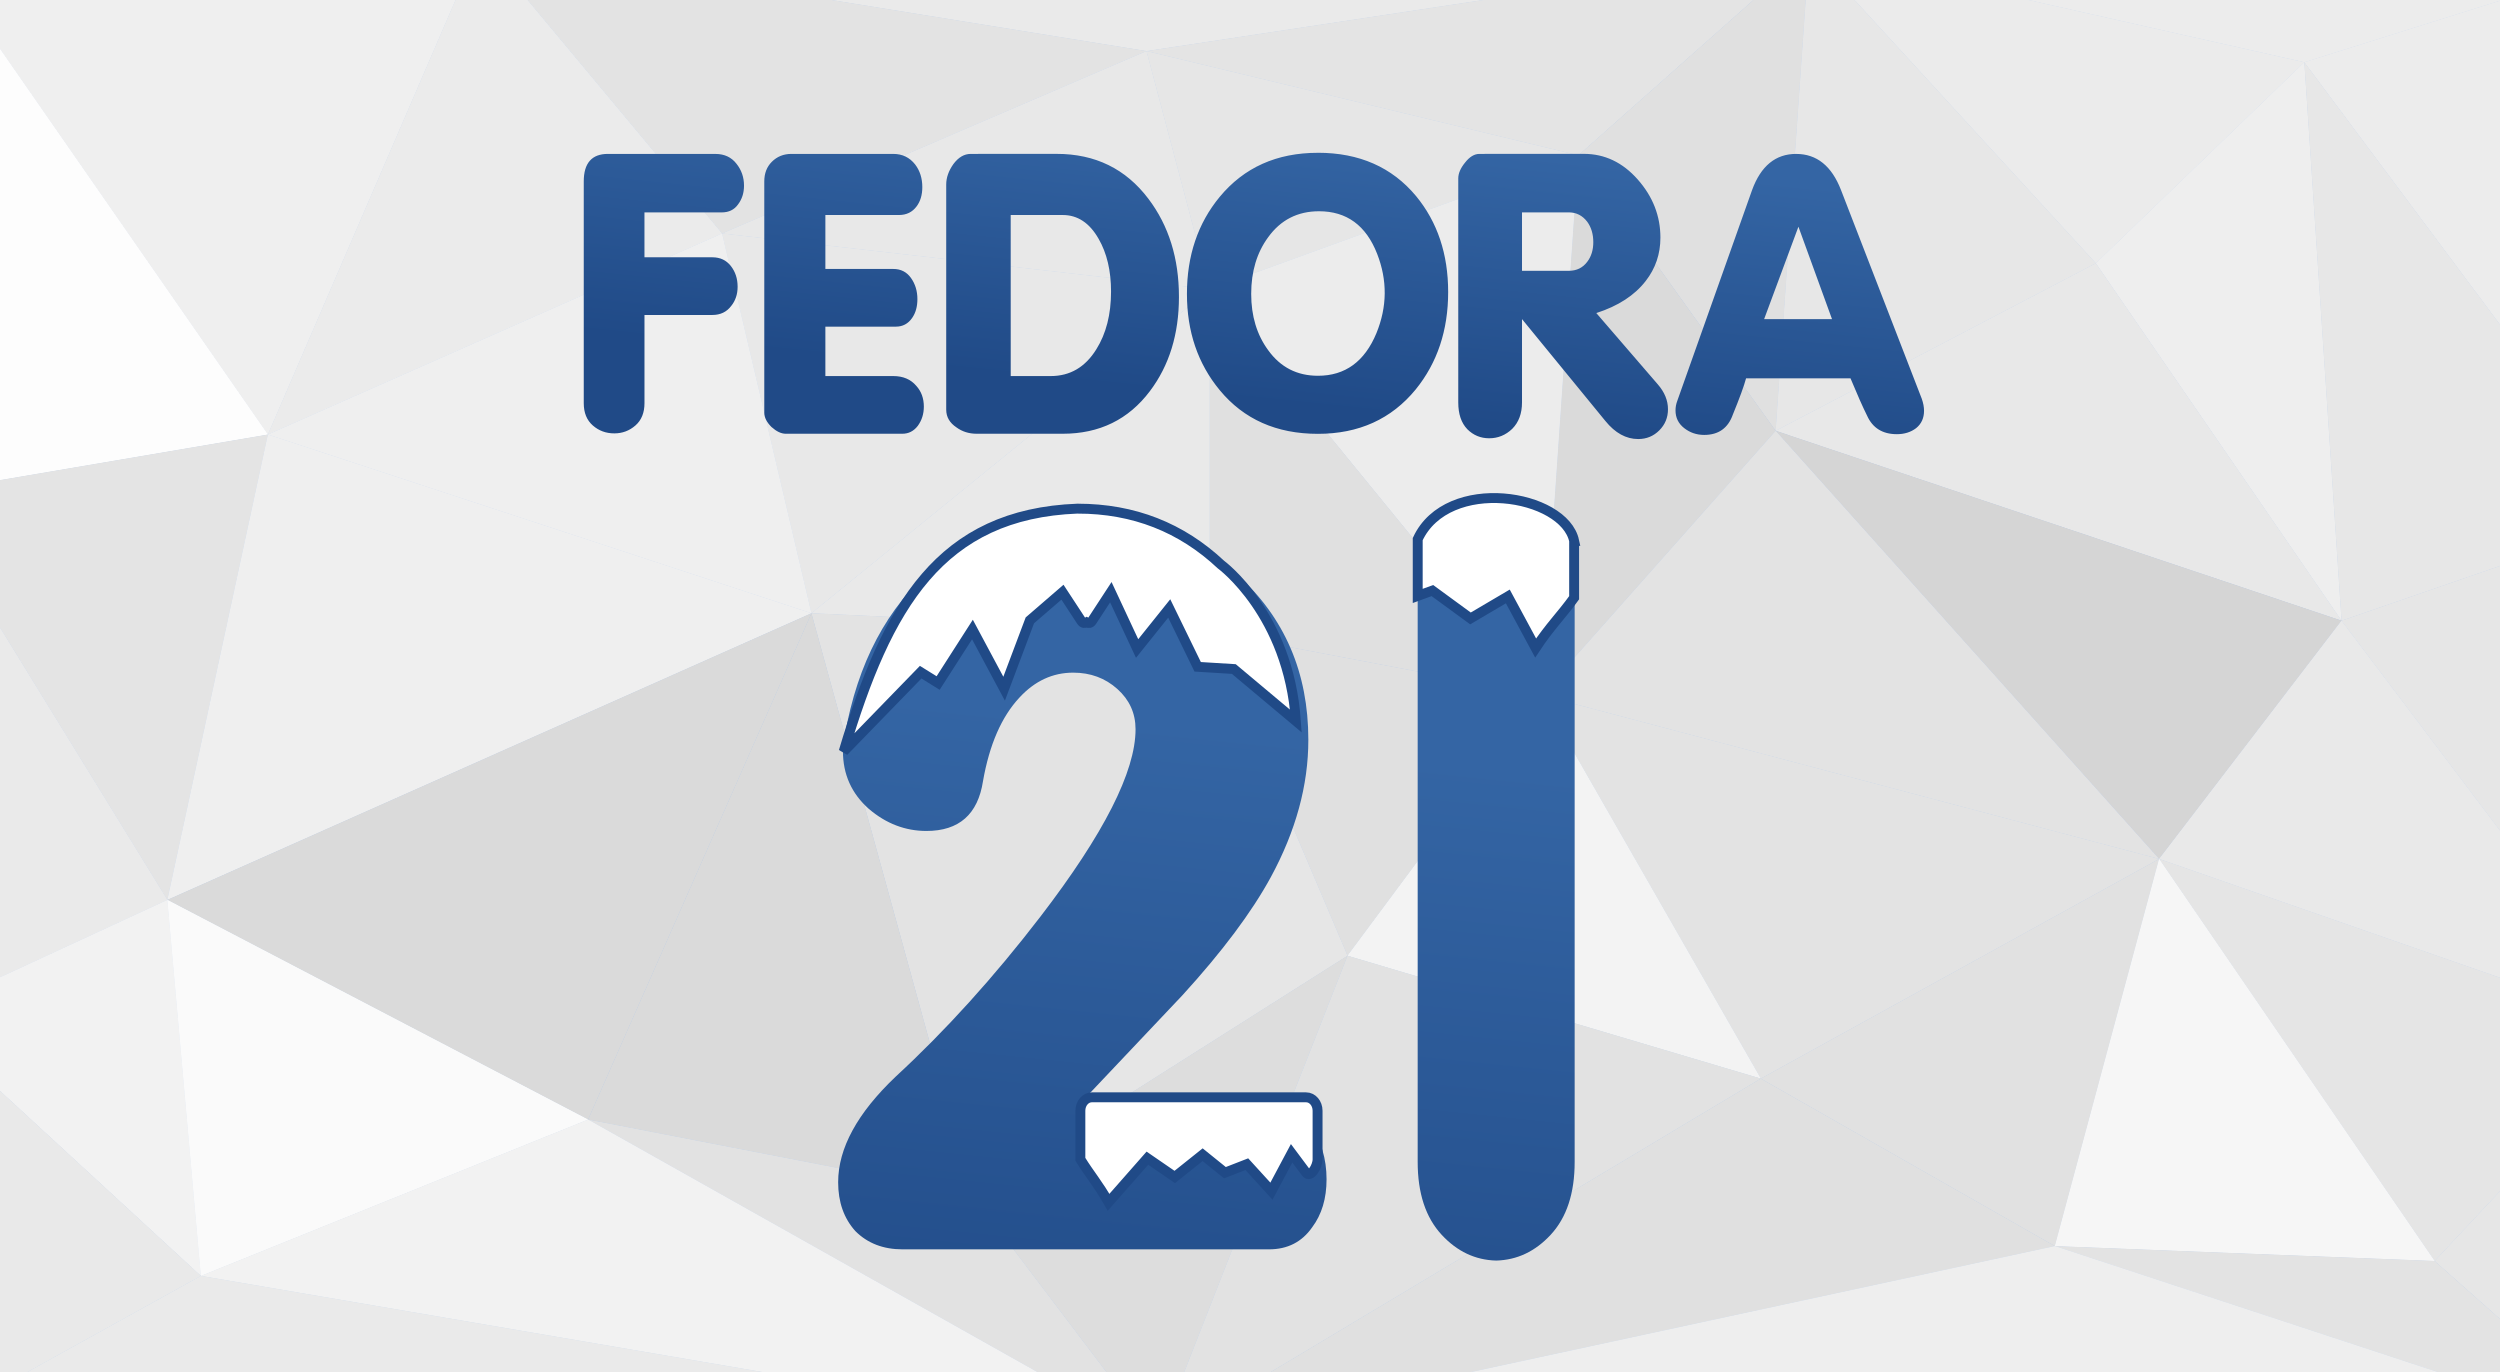 <?xml version="1.0" encoding="UTF-8" standalone="no"?>
<!-- Created with Inkscape (http://www.inkscape.org/) -->

<svg
   xmlns:dc="http://purl.org/dc/elements/1.1/"
   xmlns:cc="http://creativecommons.org/ns#"
   xmlns:rdf="http://www.w3.org/1999/02/22-rdf-syntax-ns#"
   xmlns:svg="http://www.w3.org/2000/svg"
   xmlns="http://www.w3.org/2000/svg"
   xmlns:xlink="http://www.w3.org/1999/xlink"
   xmlns:sodipodi="http://sodipodi.sourceforge.net/DTD/sodipodi-0.dtd"
   xmlns:inkscape="http://www.inkscape.org/namespaces/inkscape"
   viewBox="0 0 184 101"
   inkscape:version="0.91pre0 r13343"
   version="1.1"
   id="svg6284"
   height="101"
   width="184"
   inkscape:export-ydpi="90"
   inkscape:export-xdpi="90"
   inkscape:export-filename="/home/rlerch/Source/fedoramagazine-images/images/lightgrey-triangles/lightgrey-triangles.png"
   sodipodi:docname="freeze.svg">
  <rect x="0" y="0" width="184" height="101" fill="#808080" stroke="none"/>
  <sodipodi:namedview
     id="base"
     pagecolor="#ffffff"
     bordercolor="#666666"
     borderopacity="1.0"
     inkscape:pageopacity="0.0"
     inkscape:pageshadow="2"
     inkscape:zoom="1"
     inkscape:cx="111.62066"
     inkscape:cy="76.314226"
     inkscape:document-units="px"
     inkscape:current-layer="g4342"
     showgrid="false"
     inkscape:window-width="1920"
     inkscape:window-height="1138"
     inkscape:window-x="1920"
     inkscape:window-y="27"
     inkscape:window-maximized="1"
     borderlayer="true"
     showguides="true"
     inkscape:guide-bbox="true">
    <sodipodi:guide
       orientation="0,1"
       position="83.439,57.75"
       id="guide4263" />
    <sodipodi:guide
       orientation="0,1"
       position="109.248,24.395"
       id="guide4269" />
  </sodipodi:namedview>
  <defs
     id="defs6286">
    <linearGradient
       inkscape:collect="always"
       id="linearGradient4324">
      <stop
         style="stop-color:#204a87;stop-opacity:1;"
         offset="0"
         id="stop4326" />
      <stop
         style="stop-color:#3465a4;stop-opacity:1"
         offset="1"
         id="stop4328" />
    </linearGradient>
    <linearGradient
       inkscape:collect="always"
       xlink:href="#linearGradient4324"
       id="linearGradient4330"
       x1="99.25"
       y1="65"
       x2="101.5"
       y2="43.25"
       gradientUnits="userSpaceOnUse" />
    <linearGradient
       inkscape:collect="always"
       xlink:href="#linearGradient4324"
       id="linearGradient4333"
       gradientUnits="userSpaceOnUse"
       x1="99.25"
       y1="65"
       x2="101.5"
       y2="43.25"
       gradientTransform="translate(0,-15.25)" />
    <linearGradient
       inkscape:collect="always"
       xlink:href="#linearGradient4324"
       id="linearGradient4355"
       gradientUnits="userSpaceOnUse"
       gradientTransform="translate(2.889,-15.25)"
       x1="99.25"
       y1="65"
       x2="101.5"
       y2="43.25" />
    <linearGradient
       inkscape:collect="always"
       xlink:href="#linearGradient4324"
       id="linearGradient4383"
       gradientUnits="userSpaceOnUse"
       gradientTransform="matrix(2.336,0,0,2.336,-273.191,-59.717)"
       x1="99.25"
       y1="65"
       x2="101.5"
       y2="43.25" />
    <linearGradient
       inkscape:collect="always"
       xlink:href="#linearGradient4324"
       id="linearGradient4411"
       gradientUnits="userSpaceOnUse"
       gradientTransform="matrix(0.587,0,0,0.587,30.24,44.871)"
       x1="99.25"
       y1="65"
       x2="101.5"
       y2="43.25" />
  </defs>
  <g
     transform="translate(0,-951.362)"
     id="layer1"
     inkscape:groupmode="layer"
     inkscape:label="Layer 1" />
  <g
     transform="matrix(1.085,0,0,1.085,-5.765,-1036.399)"
     id="g7356">
    <path
       inkscape:connector-curvature="0"
       d="m 83.085,958.671 44.952,-6.818 -90.156,-0.505 z"
       style="fill:#cfdef3;stroke:none;stroke-width:1"
       id="path7112" />
    <path
       inkscape:connector-curvature="0"
       d="m 128.037,951.852 33.588,7.576 22.476,-7.071 z"
       style="fill:#d2e0f4;stroke:none;stroke-width:1"
       id="path7114" />
    <path
       inkscape:connector-curvature="0"
       d="m 83.085,958.671 29.294,7.071 15.657,-13.89 z"
       style="fill:#c5d7f0;stroke:none;stroke-width:1"
       id="path7116" />
    <path
       inkscape:connector-curvature="0"
       d="M 54.296,971.045 83.085,958.671 37.881,951.347 Z"
       style="fill:#c2d5f0;stroke:none;stroke-width:1"
       id="path7118" />
    <path
       inkscape:connector-curvature="0"
       d="m 128.037,951.852 19.445,21.213 14.142,-13.637 z"
       style="fill:#d0def3;stroke:none;stroke-width:1"
       id="path7120" />
    <path
       inkscape:connector-curvature="0"
       d="m 87.378,974.833 25.001,-9.091 -29.294,-7.071 z"
       style="fill:#c6d8f1;stroke:none;stroke-width:1"
       id="path7122" />
    <path
       inkscape:connector-curvature="0"
       d="m 125.764,984.429 2.273,-32.577 -15.657,13.89 z"
       style="fill:#bcd1ee;stroke:none;stroke-width:1"
       id="path7124" />
    <path
       inkscape:connector-curvature="0"
       d="M 0.505,951.599 23.486,984.682 37.881,951.347 Z"
       style="fill:#d8e3f5;stroke:none;stroke-width:1"
       id="path7126" />
    <path
       inkscape:connector-curvature="0"
       d="m 125.764,984.429 21.718,-11.364 -19.445,-21.213 z"
       style="fill:#cadbf2;stroke:none;stroke-width:1"
       id="path7128" />
    <path
       inkscape:connector-curvature="0"
       d="m 54.296,971.045 33.082,3.788 -4.293,-16.162 z"
       style="fill:#cbdbf2;stroke:none;stroke-width:1"
       id="path7130" />
    <path
       inkscape:connector-curvature="0"
       d="M 23.486,984.682 54.296,971.045 37.881,951.347 Z"
       style="fill:#d2e0f4;stroke:none;stroke-width:1"
       id="path7132" />
    <path
       inkscape:connector-curvature="0"
       d="M -0.253,988.723 23.486,984.682 0.505,951.599 Z"
       style="fill:#ecf2fa;stroke:none;stroke-width:1"
       id="path7134" />
    <path
       inkscape:connector-curvature="0"
       d="m 161.624,959.428 22.981,30.81 -0.505,-37.881 z"
       style="fill:#d5e0f4;stroke:none;stroke-width:1"
       id="path7136" />
    <path
       inkscape:connector-curvature="0"
       d="m 164.15,997.309 -2.525,-37.881 -14.142,13.637 z"
       style="fill:#d5e2f4;stroke:none;stroke-width:1"
       id="path7138" />
    <path
       inkscape:connector-curvature="0"
       d="m 164.15,997.309 20.456,-7.071 -22.981,-30.81 z"
       style="fill:#c7d8f1;stroke:none;stroke-width:1"
       id="path7140" />
    <path
       inkscape:connector-curvature="0"
       d="M 60.357,996.804 87.378,974.833 54.296,971.045 Z"
       style="fill:#ccddf3;stroke:none;stroke-width:1"
       id="path7142" />
    <path
       inkscape:connector-curvature="0"
       d="m 112.379,965.742 -2.525,36.618 15.91,-17.93 z"
       style="fill:#b4cbec;stroke:none;stroke-width:1"
       id="path7144" />
    <path
       inkscape:connector-curvature="0"
       d="m 87.378,974.833 22.476,27.527 2.525,-36.618 z"
       style="fill:#d2e0f4;stroke:none;stroke-width:1"
       id="path7146" />
    <path
       inkscape:connector-curvature="0"
       d="m 60.357,996.804 27.022,1.263 0,-23.233 z"
       style="fill:#ccdcf2;stroke:none;stroke-width:1"
       id="path7148" />
    <path
       inkscape:connector-curvature="0"
       d="m 87.378,998.066 22.476,4.293 -22.476,-27.527 z"
       style="fill:#c3d5ee;stroke:none;stroke-width:1"
       id="path7150" />
    <path
       inkscape:connector-curvature="0"
       d="m 23.486,984.682 36.871,12.122 -6.061,-25.759 z"
       style="fill:#d6e3f5;stroke:none;stroke-width:1"
       id="path7152" />
    <path
       inkscape:connector-curvature="0"
       d="m 125.764,984.429 38.386,12.879 -16.668,-24.244 z"
       style="fill:#cadbf2;stroke:none;stroke-width:1"
       id="path7154" />
    <path
       inkscape:connector-curvature="0"
       d="m 125.764,984.429 26.011,29.042 12.374,-16.162 z"
       style="fill:#b1c5ea;stroke:none;stroke-width:1"
       id="path7156" />
    <path
       inkscape:connector-curvature="0"
       d="m -0.253,988.723 16.92,27.527 6.819,-31.567 z"
       style="fill:#c3d6f0;stroke:none;stroke-width:1"
       id="path7158" />
    <path
       inkscape:connector-curvature="0"
       d="m 96.722,1020.037 13.132,-17.678 -22.476,-4.293 z"
       style="fill:#bccfee;stroke:none;stroke-width:1"
       id="path7160" />
    <path
       inkscape:connector-curvature="0"
       d="M -0.253,1024.078 16.668,1016.249 -0.253,988.723 Z"
       style="fill:#d2ddf2;stroke:none;stroke-width:1"
       id="path7162" />
    <path
       inkscape:connector-curvature="0"
       d="m 164.15,997.309 20.961,27.779 -0.505,-34.85 z"
       style="fill:#c8d9f1;stroke:none;stroke-width:1"
       id="path7164" />
    <path
       inkscape:connector-curvature="0"
       d="m 109.854,1002.36 41.921,11.112 -26.011,-29.042 z"
       style="fill:#c2d5f0;stroke:none;stroke-width:1"
       id="path7166" />
    <path
       inkscape:connector-curvature="0"
       d="M 16.668,1016.249 60.357,996.804 23.486,984.682 Z"
       style="fill:#d4e1f4;stroke:none;stroke-width:1"
       id="path7168" />
    <path
       inkscape:connector-curvature="0"
       d="m 124.754,1028.371 27.022,-14.9 -41.921,-11.112 z"
       style="fill:#c3d6f0;stroke:none;stroke-width:1"
       id="path7170" />
    <path
       inkscape:connector-curvature="0"
       d="m 16.668,1016.249 28.537,14.9 15.152,-34.345 z"
       style="fill:#b5cef0;stroke:none;stroke-width:1"
       id="path7172" />
    <path
       inkscape:connector-curvature="0"
       d="m 151.775,1013.471 33.335,11.617 -20.961,-27.779 z"
       style="fill:#d0def3;stroke:none;stroke-width:1"
       id="path7174" />
    <path
       inkscape:connector-curvature="0"
       d="m 96.722,1020.037 28.032,8.334 -14.9,-26.012 z"
       style="fill:#dbe8f6;stroke:none;stroke-width:1"
       id="path7176" />
    <path
       inkscape:connector-curvature="0"
       d="m 71.216,1036.2 16.162,-38.133 -27.022,-1.263 z"
       style="fill:#c2d5f0;stroke:none;stroke-width:1"
       id="path7178" />
    <path
       inkscape:connector-curvature="0"
       d="m 71.216,1036.2 25.506,-16.162 -9.344,-21.971 z"
       style="fill:#c8d9f1;stroke:none;stroke-width:1"
       id="path7180" />
    <path
       inkscape:connector-curvature="0"
       d="m 45.204,1031.149 26.011,5.051 -10.859,-39.396 z"
       style="fill:#b3cbec;stroke:none;stroke-width:1"
       id="path7182" />
    <path
       inkscape:connector-curvature="0"
       d="m 124.754,1028.371 19.951,11.364 7.071,-26.264 z"
       style="fill:#bed2ef;stroke:none;stroke-width:1"
       id="path7184" />
    <path
       inkscape:connector-curvature="0"
       d="m 151.775,1013.471 18.688,27.274 14.647,-15.657 z"
       style="fill:#c7d9f2;stroke:none;stroke-width:1"
       id="path7186" />
    <path
       inkscape:connector-curvature="0"
       d="m -0.253,1024.078 19.193,17.678 -2.273,-25.506 z"
       style="fill:#d9e4f5;stroke:none;stroke-width:1"
       id="path7188" />
    <path
       inkscape:connector-curvature="0"
       d="m 18.94,1041.756 26.264,-10.607 -28.537,-14.9 z"
       style="fill:#eaf1fa;stroke:none;stroke-width:1"
       id="path7190" />
    <path
       inkscape:connector-curvature="0"
       d="m 144.704,1039.735 25.759,1.01 -18.688,-27.274 z"
       style="fill:#e6edf8;stroke:none;stroke-width:1"
       id="path7192" />
    <path
       inkscape:connector-curvature="0"
       d="m 183.848,1052.615 1.263,-27.527 -14.647,15.657 z"
       style="fill:#c7d7f1;stroke:none;stroke-width:1"
       id="path7194" />
    <path
       inkscape:connector-curvature="0"
       d="M 0.253,1052.11 18.94,1041.756 -0.253,1024.078 Z"
       style="fill:#c9daf1;stroke:none;stroke-width:1"
       id="path7196" />
    <path
       inkscape:connector-curvature="0"
       d="m 83.843,1052.867 12.879,-32.83 -25.506,16.162 z"
       style="fill:#bdd1ed;stroke:none;stroke-width:1"
       id="path7198" />
    <path
       inkscape:connector-curvature="0"
       d="m 83.843,1052.867 40.911,-24.496 -28.032,-8.334 z"
       style="fill:#c0d5f0;stroke:none;stroke-width:1"
       id="path7200" />
    <path
       inkscape:connector-curvature="0"
       d="m 45.204,1031.149 38.638,21.718 -12.627,-16.668 z"
       style="fill:#c0d3ef;stroke:none;stroke-width:1"
       id="path7202" />
    <path
       inkscape:connector-curvature="0"
       d="m 83.843,1052.867 60.862,-13.132 -19.951,-11.364 z"
       style="fill:#bbd1ee;stroke:none;stroke-width:1"
       id="path7204" />
    <path
       inkscape:connector-curvature="0"
       d="m 144.704,1039.735 39.143,12.88 -13.385,-11.869 z"
       style="fill:#c1d5f0;stroke:none;stroke-width:1"
       id="path7206" />
    <path
       inkscape:connector-curvature="0"
       d="m 18.94,1041.756 64.902,11.112 -38.638,-21.718 z"
       style="fill:#d9e4f5;stroke:none;stroke-width:1"
       id="path7208" />
    <path
       inkscape:connector-curvature="0"
       d="m 0.253,1052.11 83.59,0.758 -64.902,-11.112 z"
       style="fill:#cee0f3;stroke:none;stroke-width:1"
       id="path7210" />
    <path
       inkscape:connector-curvature="0"
       d="m 83.843,1052.867 100.005,-0.253 -39.143,-12.88 z"
       style="fill:#d5e2f4;stroke:none;stroke-width:1"
       id="path7212" />
    <path
       inkscape:connector-curvature="0"
       d="m 185.11,1025.088 -1.01,-72.731 0.505,37.881 z"
       style="fill:#b5cced;stroke:none;stroke-width:1"
       id="path7214" />
  </g>
  <g
     transform="matrix(1.085,0,0,1.085,-5.765,-1036.399)"
     id="g7410">
    <path
       id="path7412"
       style="fill:#cfdef3;stroke:none;stroke-width:1"
       d="m 83.085,958.671 44.952,-6.818 -90.156,-0.505 z"
       inkscape:connector-curvature="0" />
    <path
       id="path7414"
       style="fill:#d2e0f4;stroke:none;stroke-width:1"
       d="m 128.037,951.852 33.588,7.576 22.476,-7.071 z"
       inkscape:connector-curvature="0" />
    <path
       id="path7416"
       style="fill:#c5d7f0;stroke:none;stroke-width:1"
       d="m 83.085,958.671 29.294,7.071 15.657,-13.89 z"
       inkscape:connector-curvature="0" />
    <path
       id="path7418"
       style="fill:#c2d5f0;stroke:none;stroke-width:1"
       d="M 54.296,971.045 83.085,958.671 37.881,951.347 Z"
       inkscape:connector-curvature="0" />
    <path
       id="path7420"
       style="fill:#d0def3;stroke:none;stroke-width:1"
       d="m 128.037,951.852 19.445,21.213 14.142,-13.637 z"
       inkscape:connector-curvature="0" />
    <path
       id="path7422"
       style="fill:#c6d8f1;stroke:none;stroke-width:1"
       d="m 87.378,974.833 25.001,-9.091 -29.294,-7.071 z"
       inkscape:connector-curvature="0" />
    <path
       id="path7424"
       style="fill:#bcd1ee;stroke:none;stroke-width:1"
       d="m 125.764,984.429 2.273,-32.577 -15.657,13.89 z"
       inkscape:connector-curvature="0" />
    <path
       id="path7426"
       style="fill:#d8e3f5;stroke:none;stroke-width:1"
       d="M 0.505,951.599 23.486,984.682 37.881,951.347 Z"
       inkscape:connector-curvature="0" />
    <path
       id="path7428"
       style="fill:#cadbf2;stroke:none;stroke-width:1"
       d="m 125.764,984.429 21.718,-11.364 -19.445,-21.213 z"
       inkscape:connector-curvature="0" />
    <path
       id="path7430"
       style="fill:#cbdbf2;stroke:none;stroke-width:1"
       d="m 54.296,971.045 33.082,3.788 -4.293,-16.162 z"
       inkscape:connector-curvature="0" />
    <path
       id="path7432"
       style="fill:#d2e0f4;stroke:none;stroke-width:1"
       d="M 23.486,984.682 54.296,971.045 37.881,951.347 Z"
       inkscape:connector-curvature="0" />
    <path
       id="path7434"
       style="fill:#ecf2fa;stroke:none;stroke-width:1"
       d="M -0.253,988.723 23.486,984.682 0.505,951.599 Z"
       inkscape:connector-curvature="0" />
    <path
       id="path7436"
       style="fill:#d5e0f4;stroke:none;stroke-width:1"
       d="m 161.624,959.428 22.981,30.81 -0.505,-37.881 z"
       inkscape:connector-curvature="0" />
    <path
       id="path7438"
       style="fill:#d5e2f4;stroke:none;stroke-width:1"
       d="m 164.15,997.309 -2.525,-37.881 -14.142,13.637 z"
       inkscape:connector-curvature="0" />
    <path
       id="path7440"
       style="fill:#c7d8f1;stroke:none;stroke-width:1"
       d="m 164.15,997.309 20.456,-7.071 -22.981,-30.81 z"
       inkscape:connector-curvature="0" />
    <path
       id="path7442"
       style="fill:#ccddf3;stroke:none;stroke-width:1"
       d="M 60.357,996.804 87.378,974.833 54.296,971.045 Z"
       inkscape:connector-curvature="0" />
    <path
       id="path7444"
       style="fill:#b4cbec;stroke:none;stroke-width:1"
       d="m 112.379,965.742 -2.525,36.618 15.91,-17.93 z"
       inkscape:connector-curvature="0" />
    <path
       id="path7446"
       style="fill:#d2e0f4;stroke:none;stroke-width:1"
       d="m 87.378,974.833 22.476,27.527 2.525,-36.618 z"
       inkscape:connector-curvature="0" />
    <path
       id="path7448"
       style="fill:#ccdcf2;stroke:none;stroke-width:1"
       d="m 60.357,996.804 27.022,1.263 0,-23.233 z"
       inkscape:connector-curvature="0" />
    <path
       id="path7450"
       style="fill:#c3d5ee;stroke:none;stroke-width:1"
       d="m 87.378,998.066 22.476,4.293 -22.476,-27.527 z"
       inkscape:connector-curvature="0" />
    <path
       id="path7452"
       style="fill:#d6e3f5;stroke:none;stroke-width:1"
       d="m 23.486,984.682 36.871,12.122 -6.061,-25.759 z"
       inkscape:connector-curvature="0" />
    <path
       id="path7454"
       style="fill:#cadbf2;stroke:none;stroke-width:1"
       d="m 125.764,984.429 38.386,12.879 -16.668,-24.244 z"
       inkscape:connector-curvature="0" />
    <path
       id="path7456"
       style="fill:#b1c5ea;stroke:none;stroke-width:1"
       d="m 125.764,984.429 26.011,29.042 12.374,-16.162 z"
       inkscape:connector-curvature="0" />
    <path
       id="path7458"
       style="fill:#c3d6f0;stroke:none;stroke-width:1"
       d="m -0.253,988.723 16.92,27.527 6.819,-31.567 z"
       inkscape:connector-curvature="0" />
    <path
       id="path7460"
       style="fill:#bccfee;stroke:none;stroke-width:1"
       d="m 96.722,1020.037 13.132,-17.678 -22.476,-4.293 z"
       inkscape:connector-curvature="0" />
    <path
       id="path7462"
       style="fill:#d2ddf2;stroke:none;stroke-width:1"
       d="M -0.253,1024.078 16.668,1016.249 -0.253,988.723 Z"
       inkscape:connector-curvature="0" />
    <path
       id="path7464"
       style="fill:#c8d9f1;stroke:none;stroke-width:1"
       d="m 164.15,997.309 20.961,27.779 -0.505,-34.85 z"
       inkscape:connector-curvature="0" />
    <path
       id="path7466"
       style="fill:#c2d5f0;stroke:none;stroke-width:1"
       d="m 109.854,1002.36 41.921,11.112 -26.011,-29.042 z"
       inkscape:connector-curvature="0" />
    <path
       id="path7468"
       style="fill:#d4e1f4;stroke:none;stroke-width:1"
       d="M 16.668,1016.249 60.357,996.804 23.486,984.682 Z"
       inkscape:connector-curvature="0" />
    <path
       id="path7470"
       style="fill:#c3d6f0;stroke:none;stroke-width:1"
       d="m 124.754,1028.371 27.022,-14.9 -41.921,-11.112 z"
       inkscape:connector-curvature="0" />
    <path
       id="path7472"
       style="fill:#b5cef0;stroke:none;stroke-width:1"
       d="m 16.668,1016.249 28.537,14.9 15.152,-34.345 z"
       inkscape:connector-curvature="0" />
    <path
       id="path7474"
       style="fill:#d0def3;stroke:none;stroke-width:1"
       d="m 151.775,1013.471 33.335,11.617 -20.961,-27.779 z"
       inkscape:connector-curvature="0" />
    <path
       id="path7476"
       style="fill:#dbe8f6;stroke:none;stroke-width:1"
       d="m 96.722,1020.037 28.032,8.334 -14.9,-26.012 z"
       inkscape:connector-curvature="0" />
    <path
       id="path7478"
       style="fill:#c2d5f0;stroke:none;stroke-width:1"
       d="m 71.216,1036.2 16.162,-38.133 -27.022,-1.263 z"
       inkscape:connector-curvature="0" />
    <path
       id="path7480"
       style="fill:#c8d9f1;stroke:none;stroke-width:1"
       d="m 71.216,1036.2 25.506,-16.162 -9.344,-21.971 z"
       inkscape:connector-curvature="0" />
    <path
       id="path7482"
       style="fill:#b3cbec;stroke:none;stroke-width:1"
       d="m 45.204,1031.149 26.011,5.051 -10.859,-39.396 z"
       inkscape:connector-curvature="0" />
    <path
       id="path7484"
       style="fill:#bed2ef;stroke:none;stroke-width:1"
       d="m 124.754,1028.371 19.951,11.364 7.071,-26.264 z"
       inkscape:connector-curvature="0" />
    <path
       id="path7486"
       style="fill:#c7d9f2;stroke:none;stroke-width:1"
       d="m 151.775,1013.471 18.688,27.274 14.647,-15.657 z"
       inkscape:connector-curvature="0" />
    <path
       id="path7488"
       style="fill:#d9e4f5;stroke:none;stroke-width:1"
       d="m -0.253,1024.078 19.193,17.678 -2.273,-25.506 z"
       inkscape:connector-curvature="0" />
    <path
       id="path7490"
       style="fill:#eaf1fa;stroke:none;stroke-width:1"
       d="m 18.94,1041.756 26.264,-10.607 -28.537,-14.9 z"
       inkscape:connector-curvature="0" />
    <path
       id="path7492"
       style="fill:#e6edf8;stroke:none;stroke-width:1"
       d="m 144.704,1039.735 25.759,1.01 -18.688,-27.274 z"
       inkscape:connector-curvature="0" />
    <path
       id="path7494"
       style="fill:#c7d7f1;stroke:none;stroke-width:1"
       d="m 183.848,1052.615 1.263,-27.527 -14.647,15.657 z"
       inkscape:connector-curvature="0" />
    <path
       id="path7496"
       style="fill:#c9daf1;stroke:none;stroke-width:1"
       d="M 0.253,1052.11 18.94,1041.756 -0.253,1024.078 Z"
       inkscape:connector-curvature="0" />
    <path
       id="path7498"
       style="fill:#bdd1ed;stroke:none;stroke-width:1"
       d="m 83.843,1052.867 12.879,-32.83 -25.506,16.162 z"
       inkscape:connector-curvature="0" />
    <path
       id="path7500"
       style="fill:#c0d5f0;stroke:none;stroke-width:1"
       d="m 83.843,1052.867 40.911,-24.496 -28.032,-8.334 z"
       inkscape:connector-curvature="0" />
    <path
       id="path7502"
       style="fill:#c0d3ef;stroke:none;stroke-width:1"
       d="m 45.204,1031.149 38.638,21.718 -12.627,-16.668 z"
       inkscape:connector-curvature="0" />
    <path
       id="path7504"
       style="fill:#bbd1ee;stroke:none;stroke-width:1"
       d="m 83.843,1052.867 60.862,-13.132 -19.951,-11.364 z"
       inkscape:connector-curvature="0" />
    <path
       id="path7506"
       style="fill:#c1d5f0;stroke:none;stroke-width:1"
       d="m 144.704,1039.735 39.143,12.88 -13.385,-11.869 z"
       inkscape:connector-curvature="0" />
    <path
       id="path7508"
       style="fill:#d9e4f5;stroke:none;stroke-width:1"
       d="m 18.94,1041.756 64.902,11.112 -38.638,-21.718 z"
       inkscape:connector-curvature="0" />
    <path
       id="path7510"
       style="fill:#cee0f3;stroke:none;stroke-width:1"
       d="m 0.253,1052.11 83.59,0.758 -64.902,-11.112 z"
       inkscape:connector-curvature="0" />
    <path
       id="path7512"
       style="fill:#d5e2f4;stroke:none;stroke-width:1"
       d="m 83.843,1052.867 100.005,-0.253 -39.143,-12.88 z"
       inkscape:connector-curvature="0" />
    <path
       id="path7514"
       style="fill:#b5cced;stroke:none;stroke-width:1"
       d="m 185.11,1025.088 -1.01,-72.731 0.505,37.881 z"
       inkscape:connector-curvature="0" />
  </g>
  <g
     transform="matrix(1.085,0,0,1.085,-5.765,-1036.399)"
     id="g7516">
    <path
       inkscape:connector-curvature="0"
       d="m 83.085,958.671 44.952,-6.818 -90.156,-0.505 z"
       style="fill:#eaeaea;stroke:none;stroke-width:1"
       id="path7518" />
    <path
       inkscape:connector-curvature="0"
       d="m 128.037,951.852 33.588,7.576 22.476,-7.071 z"
       style="fill:#ececec;stroke:none;stroke-width:1"
       id="path7520" />
    <path
       inkscape:connector-curvature="0"
       d="m 83.085,958.671 29.294,7.071 15.657,-13.89 z"
       style="fill:#e4e4e4;stroke:none;stroke-width:1"
       id="path7522" />
    <path
       inkscape:connector-curvature="0"
       d="M 54.296,971.045 83.085,958.671 37.881,951.347 Z"
       style="fill:#e3e3e3;stroke:none;stroke-width:1"
       id="path7524" />
    <path
       inkscape:connector-curvature="0"
       d="m 128.037,951.852 19.445,21.213 14.142,-13.637 z"
       style="fill:#ebebeb;stroke:none;stroke-width:1"
       id="path7526" />
    <path
       inkscape:connector-curvature="0"
       d="m 87.378,974.833 25.001,-9.091 -29.294,-7.071 z"
       style="fill:#e6e6e6;stroke:none;stroke-width:1"
       id="path7528" />
    <path
       inkscape:connector-curvature="0"
       d="m 125.764,984.429 2.273,-32.577 -15.657,13.89 z"
       style="fill:#e0e0e0;stroke:none;stroke-width:1"
       id="path7530" />
    <path
       inkscape:connector-curvature="0"
       d="M 0.505,951.599 23.486,984.682 37.881,951.347 Z"
       style="fill:#efefef;stroke:none;stroke-width:1"
       id="path7532" />
    <path
       inkscape:connector-curvature="0"
       d="m 125.764,984.429 21.718,-11.364 -19.445,-21.213 z"
       style="fill:#e7e7e7;stroke:none;stroke-width:1"
       id="path7534" />
    <path
       inkscape:connector-curvature="0"
       d="m 54.296,971.045 33.082,3.788 -4.293,-16.162 z"
       style="fill:#e8e8e8;stroke:none;stroke-width:1"
       id="path7536" />
    <path
       inkscape:connector-curvature="0"
       d="M 23.486,984.682 54.296,971.045 37.881,951.347 Z"
       style="fill:#ebebeb;stroke:none;stroke-width:1"
       id="path7538" />
    <path
       inkscape:connector-curvature="0"
       d="M -0.253,988.723 23.486,984.682 0.505,951.599 Z"
       style="fill:#fdfdfd;stroke:none;stroke-width:1"
       id="path7540" />
    <path
       inkscape:connector-curvature="0"
       d="m 161.624,959.428 22.981,30.81 -0.505,-37.881 z"
       style="fill:#ececec;stroke:none;stroke-width:1"
       id="path7542" />
    <path
       inkscape:connector-curvature="0"
       d="m 164.15,997.309 -2.525,-37.881 -14.142,13.637 z"
       style="fill:#eeeeee;stroke:none;stroke-width:1"
       id="path7544" />
    <path
       inkscape:connector-curvature="0"
       d="m 164.15,997.309 20.456,-7.071 -22.981,-30.81 z"
       style="fill:#e7e7e7;stroke:none;stroke-width:1"
       id="path7546" />
    <path
       inkscape:connector-curvature="0"
       d="M 60.357,996.804 87.378,974.833 54.296,971.045 Z"
       style="fill:#e8e8e8;stroke:none;stroke-width:1"
       id="path7548" />
    <path
       inkscape:connector-curvature="0"
       d="m 112.379,965.742 -2.525,36.618 15.91,-17.93 z"
       style="fill:#dadada;stroke:none;stroke-width:1"
       id="path7550" />
    <path
       inkscape:connector-curvature="0"
       d="m 87.378,974.833 22.476,27.527 2.525,-36.618 z"
       style="fill:#ececec;stroke:none;stroke-width:1"
       id="path7552" />
    <path
       inkscape:connector-curvature="0"
       d="m 60.357,996.804 27.022,1.263 0,-23.233 z"
       style="fill:#e9e9e9;stroke:none;stroke-width:1"
       id="path7554" />
    <path
       inkscape:connector-curvature="0"
       d="m 87.378,998.066 22.476,4.293 -22.476,-27.527 z"
       style="fill:#e0e0e0;stroke:none;stroke-width:1"
       id="path7556" />
    <path
       inkscape:connector-curvature="0"
       d="m 23.486,984.682 36.871,12.122 -6.061,-25.759 z"
       style="fill:#efefef;stroke:none;stroke-width:1"
       id="path7558" />
    <path
       inkscape:connector-curvature="0"
       d="m 125.764,984.429 38.386,12.879 -16.668,-24.244 z"
       style="fill:#e8e8e8;stroke:none;stroke-width:1"
       id="path7560" />
    <path
       inkscape:connector-curvature="0"
       d="m 125.764,984.429 26.011,29.042 12.374,-16.162 z"
       style="fill:#d5d5d5;stroke:none;stroke-width:1"
       id="path7562" />
    <path
       inkscape:connector-curvature="0"
       d="m -0.253,988.723 16.92,27.527 6.819,-31.567 z"
       style="fill:#e4e4e4;stroke:none;stroke-width:1"
       id="path7564" />
    <path
       inkscape:connector-curvature="0"
       d="m 96.722,1020.037 13.132,-17.678 -22.476,-4.293 z"
       style="fill:#e0e0e0;stroke:none;stroke-width:1"
       id="path7566" />
    <path
       inkscape:connector-curvature="0"
       d="M -0.253,1024.078 16.668,1016.249 -0.253,988.723 Z"
       style="fill:#eaeaea;stroke:none;stroke-width:1"
       id="path7568" />
    <path
       inkscape:connector-curvature="0"
       d="m 164.15,997.309 20.961,27.779 -0.505,-34.85 z"
       style="fill:#e6e6e6;stroke:none;stroke-width:1"
       id="path7570" />
    <path
       inkscape:connector-curvature="0"
       d="m 109.854,1002.36 41.921,11.112 -26.011,-29.042 z"
       style="fill:#e3e3e3;stroke:none;stroke-width:1"
       id="path7572" />
    <path
       inkscape:connector-curvature="0"
       d="M 16.668,1016.249 60.357,996.804 23.486,984.682 Z"
       style="fill:#efefef;stroke:none;stroke-width:1"
       id="path7574" />
    <path
       inkscape:connector-curvature="0"
       d="m 124.754,1028.371 27.022,-14.9 -41.921,-11.112 z"
       style="fill:#e3e3e3;stroke:none;stroke-width:1"
       id="path7576" />
    <path
       inkscape:connector-curvature="0"
       d="m 16.668,1016.249 28.537,14.9 15.152,-34.345 z"
       style="fill:#dadada;stroke:none;stroke-width:1"
       id="path7578" />
    <path
       inkscape:connector-curvature="0"
       d="m 151.775,1013.471 33.335,11.617 -20.961,-27.779 z"
       style="fill:#e9e9e9;stroke:none;stroke-width:1"
       id="path7580" />
    <path
       inkscape:connector-curvature="0"
       d="m 96.722,1020.037 28.032,8.334 -14.9,-26.012 z"
       style="fill:#f3f3f3;stroke:none;stroke-width:1"
       id="path7582" />
    <path
       inkscape:connector-curvature="0"
       d="m 71.216,1036.2 16.162,-38.133 -27.022,-1.263 z"
       style="fill:#e3e3e3;stroke:none;stroke-width:1"
       id="path7584" />
    <path
       inkscape:connector-curvature="0"
       d="m 71.216,1036.2 25.506,-16.162 -9.344,-21.971 z"
       style="fill:#e6e6e6;stroke:none;stroke-width:1"
       id="path7586" />
    <path
       inkscape:connector-curvature="0"
       d="m 45.204,1031.149 26.011,5.051 -10.859,-39.396 z"
       style="fill:#dadada;stroke:none;stroke-width:1"
       id="path7588" />
    <path
       inkscape:connector-curvature="0"
       d="m 124.754,1028.371 19.951,11.364 7.071,-26.264 z"
       style="fill:#e1e1e1;stroke:none;stroke-width:1"
       id="path7590" />
    <path
       inkscape:connector-curvature="0"
       d="m 151.775,1013.471 18.688,27.274 14.647,-15.657 z"
       style="fill:#e5e5e5;stroke:none;stroke-width:1"
       id="path7592" />
    <path
       inkscape:connector-curvature="0"
       d="m -0.253,1024.078 19.193,17.678 -2.273,-25.506 z"
       style="fill:#f2f2f2;stroke:none;stroke-width:1"
       id="path7594" />
    <path
       inkscape:connector-curvature="0"
       d="m 18.94,1041.756 26.264,-10.607 -28.537,-14.9 z"
       style="fill:#fafafa;stroke:none;stroke-width:1"
       id="path7596" />
    <path
       inkscape:connector-curvature="0"
       d="m 144.704,1039.735 25.759,1.01 -18.688,-27.274 z"
       style="fill:#f6f6f6;stroke:none;stroke-width:1"
       id="path7598" />
    <path
       inkscape:connector-curvature="0"
       d="m 183.848,1052.615 1.263,-27.527 -14.647,15.657 z"
       style="fill:#e6e6e6;stroke:none;stroke-width:1"
       id="path7600" />
    <path
       inkscape:connector-curvature="0"
       d="M 0.253,1052.11 18.94,1041.756 -0.253,1024.078 Z"
       style="fill:#e9e9e9;stroke:none;stroke-width:1"
       id="path7602" />
    <path
       inkscape:connector-curvature="0"
       d="m 83.843,1052.867 12.879,-32.83 -25.506,16.162 z"
       style="fill:#dddddd;stroke:none;stroke-width:1"
       id="path7604" />
    <path
       inkscape:connector-curvature="0"
       d="m 83.843,1052.867 40.911,-24.496 -28.032,-8.334 z"
       style="fill:#e2e2e2;stroke:none;stroke-width:1"
       id="path7606" />
    <path
       inkscape:connector-curvature="0"
       d="m 45.204,1031.149 38.638,21.718 -12.627,-16.668 z"
       style="fill:#e2e2e2;stroke:none;stroke-width:1"
       id="path7608" />
    <path
       inkscape:connector-curvature="0"
       d="m 83.843,1052.867 60.862,-13.132 -19.951,-11.364 z"
       style="fill:#e0e0e0;stroke:none;stroke-width:1"
       id="path7610" />
    <path
       inkscape:connector-curvature="0"
       d="m 144.704,1039.735 39.143,12.88 -13.385,-11.869 z"
       style="fill:#e3e3e3;stroke:none;stroke-width:1"
       id="path7612" />
    <path
       inkscape:connector-curvature="0"
       d="m 18.94,1041.756 64.902,11.112 -38.638,-21.718 z"
       style="fill:#f2f2f2;stroke:none;stroke-width:1"
       id="path7614" />
    <path
       inkscape:connector-curvature="0"
       d="m 0.253,1052.11 83.59,0.758 -64.902,-11.112 z"
       style="fill:#eaeaea;stroke:none;stroke-width:1"
       id="path7616" />
    <path
       inkscape:connector-curvature="0"
       d="m 83.843,1052.867 100.005,-0.253 -39.143,-12.88 z"
       style="fill:#eeeeee;stroke:none;stroke-width:1"
       id="path7618" />
    <path
       inkscape:connector-curvature="0"
       d="m 185.11,1025.088 -1.01,-72.731 0.505,37.881 z"
       style="fill:#dbdbdb;stroke:none;stroke-width:1"
       id="path7620" />
  </g>
  <g
     transform="translate(-298.94,61.686)"
     id="g7890">
    <g
       transform="translate(-266.559,-345.345)"
       id="layer1-2" />
  </g>
  <g
     id="g4342"
     transform="matrix(1.565,0,0,1.565,-22.218,-97.913)">
    <path
       sodipodi:nodetypes="scscscscsssssssscscsssccscscsssssscsscscsccscsssccscscssscsscsscscssscsscscsccssscccsssssccsssccccscsccssccscscscscscscccscscscccccc"
       style="font-style:normal;font-weight:normal;font-size:39.162px;line-height:125%;font-family:sans-serif;letter-spacing:0px;word-spacing:0px;fill:url(#linearGradient4333);fill-opacity:1;stroke:none;stroke-width:1px;stroke-linecap:butt;stroke-linejoin:miter;stroke-opacity:1"
       d="m 78.299,27.154 c -3.297,0 -5.92,1.175 -7.867,3.527 -1.755,2.121 -2.631,4.715 -2.631,7.781 0,3.027 0.876,5.602 2.631,7.723 1.928,2.333 4.551,3.498 7.867,3.498 3.278,0 5.89,-1.185 7.838,-3.557 1.735,-2.14 2.604,-4.743 2.604,-7.809 0,-3.047 -0.858,-5.611 -2.574,-7.693 -1.928,-2.314 -4.551,-3.471 -7.867,-3.471 z m -56.914,0.088 c -1.29,0 -1.936,0.736 -1.936,2.207 l 0,17.777 c 0,0.766 0.243,1.362 0.727,1.785 0.484,0.423 1.058,0.635 1.723,0.635 0.645,0 1.21,-0.211 1.693,-0.635 0.484,-0.423 0.727,-1.019 0.727,-1.785 l 0,-7.074 5.441,0 c 0.645,0 1.149,-0.241 1.512,-0.725 0.343,-0.423 0.514,-0.938 0.514,-1.543 0,-0.645 -0.18,-1.199 -0.543,-1.662 -0.363,-0.464 -0.858,-0.695 -1.482,-0.695 l -5.441,0 0,-3.598 6.197,0 c 0.564,0 0.998,-0.211 1.301,-0.635 0.322,-0.423 0.482,-0.927 0.482,-1.512 0,-0.665 -0.2,-1.25 -0.604,-1.754 -0.403,-0.524 -0.968,-0.787 -1.693,-0.787 z m 14.709,0 c -0.625,0 -1.149,0.211 -1.572,0.635 -0.403,0.403 -0.604,0.927 -0.604,1.572 l 0,18.533 c 0,0.383 0.191,0.767 0.574,1.15 0.403,0.363 0.786,0.543 1.148,0.543 l 9.342,0 c 0.504,0 0.918,-0.211 1.24,-0.635 0.322,-0.443 0.484,-0.957 0.484,-1.541 0,-0.665 -0.202,-1.221 -0.605,-1.664 -0.443,-0.524 -1.058,-0.785 -1.844,-0.785 l -5.443,0 0,-3.961 5.654,0 c 0.544,0 0.978,-0.232 1.301,-0.695 0.282,-0.403 0.422,-0.907 0.422,-1.512 0,-0.645 -0.171,-1.21 -0.514,-1.693 -0.343,-0.484 -0.815,-0.725 -1.42,-0.725 l -5.443,0 0,-4.324 5.896,0 c 0.605,0 1.077,-0.232 1.42,-0.695 0.302,-0.403 0.455,-0.916 0.455,-1.541 0,-0.705 -0.191,-1.311 -0.574,-1.814 -0.443,-0.564 -1.028,-0.848 -1.754,-0.848 z m 14.375,0 c -0.524,0 -0.989,0.272 -1.393,0.816 -0.383,0.544 -0.574,1.089 -0.574,1.633 l 0,18.051 c 0,0.585 0.272,1.057 0.816,1.42 0.464,0.343 1.008,0.514 1.633,0.514 l 6.895,0 c 2.943,0 5.269,-1.138 6.982,-3.416 1.552,-2.056 2.328,-4.576 2.328,-7.559 0,-3.084 -0.817,-5.705 -2.449,-7.861 -1.814,-2.399 -4.262,-3.598 -7.346,-3.598 z m 40.771,0 c -0.403,-1e-6 -0.786,0.232 -1.148,0.695 -0.363,0.443 -0.545,0.868 -0.545,1.271 l 0,17.957 c 0,0.927 0.243,1.643 0.727,2.146 0.484,0.484 1.067,0.727 1.752,0.727 0.705,0 1.322,-0.252 1.846,-0.756 0.524,-0.524 0.785,-1.23 0.785,-2.117 l 0,-6.682 6.682,8.164 c 0.786,0.967 1.663,1.451 2.631,1.451 0.665,0 1.23,-0.232 1.693,-0.695 0.464,-0.464 0.695,-1.028 0.695,-1.693 0,-0.705 -0.272,-1.371 -0.816,-1.996 l -4.928,-5.713 c 1.754,-0.564 3.072,-1.421 3.959,-2.57 0.786,-1.008 1.18,-2.166 1.18,-3.477 0,-1.733 -0.605,-3.286 -1.814,-4.656 -1.209,-1.371 -2.649,-2.057 -4.322,-2.057 z m 25.393,0 c -1.653,0 -2.832,0.967 -3.537,2.902 l -5.986,16.871 c -0.101,0.262 -0.15,0.525 -0.15,0.787 0,0.585 0.232,1.057 0.695,1.42 0.464,0.363 0.997,0.545 1.602,0.545 1.149,0 1.916,-0.544 2.299,-1.633 0.544,-1.33 0.897,-2.298 1.059,-2.902 l 8.373,0 c 0.544,1.31 0.987,2.307 1.33,2.992 0.443,0.988 1.24,1.482 2.389,1.482 0.605,0 1.12,-0.162 1.543,-0.484 0.423,-0.343 0.635,-0.806 0.635,-1.391 0,-0.302 -0.061,-0.624 -0.182,-0.967 l -6.471,-16.721 c -0.746,-1.935 -1.945,-2.902 -3.598,-2.902 z m -38.248,4.598 c 2.217,0 3.771,1.137 4.658,3.412 0.829,2.121 0.809,4.242 -0.059,6.363 -0.945,2.275 -2.507,3.412 -4.686,3.412 -1.678,0 -3.009,-0.684 -3.992,-2.053 -0.906,-1.234 -1.359,-2.738 -1.359,-4.512 0,-1.793 0.453,-3.307 1.359,-4.541 1.003,-1.388 2.362,-2.082 4.078,-2.082 z m 16.271,0.09 3.75,0 c 0.605,0 1.098,0.252 1.48,0.756 0.322,0.443 0.484,0.988 0.484,1.633 0,0.625 -0.162,1.149 -0.484,1.572 -0.363,0.484 -0.856,0.725 -1.48,0.725 l -3.75,0 z m -40.984,0.211 4.174,0 c 1.189,0 2.145,0.634 2.871,1.904 0.665,1.149 0.998,2.559 0.998,4.232 0,1.834 -0.394,3.377 -1.18,4.627 -0.887,1.431 -2.106,2.146 -3.658,2.146 l -3.205,0 z m 63.143,0.938 2.691,7.406 -5.441,0 z"
       id="path4335"
       inkscape:connector-curvature="0" />
    <path
       sodipodi:nodetypes="ssscccccccccssss"
       inkscape:connector-curvature="0"
       id="rect4271"
       d="m 19.838,26.561 11.681,0 c 0.346,0 0.625,0.279 0.625,0.625 l 0,2.267 c -0.509,0.708 -0.977,1.158 -1.537,2.007 l -2.117,-2.059 -1.491,0.878 -1.521,-1.04 -1.215,0.84 -1.193,-0.398 -1.342,1.26 -1.1,-1.768 -0.79,0.906 c -0.228,0.261 -0.625,-0.279 -0.625,-0.625 l 0,-2.267 c 0,-0.346 0.279,-0.625 0.625,-0.625 z"
       style="color:#000000;text-decoration:none;text-decoration-line:none;text-decoration-color:currentColor;clip-rule:nonzero;display:inline;overflow:visible;visibility:visible;opacity:1;isolation:auto;color-interpolation:sRGB;color-interpolation-filters:linearRGB;fill:#ffffff;fill-opacity:1;fill-rule:nonzero;stroke:#204a87;stroke-width:0.5;stroke-miterlimit:4;stroke-dasharray:none;stroke-opacity:1;marker:none;marker-start:none;marker-mid:none;marker-end:none;color-rendering:auto;image-rendering:auto;shape-rendering:auto;text-rendering:auto;enable-background:accumulate" />
    <path
       style="color:#000000;text-decoration:none;text-decoration-line:none;text-decoration-color:currentColor;clip-rule:nonzero;display:inline;overflow:visible;visibility:visible;opacity:1;isolation:auto;color-interpolation:sRGB;color-interpolation-filters:linearRGB;fill:#ffffff;fill-opacity:1;fill-rule:nonzero;stroke:#204a87;stroke-width:0.5;stroke-miterlimit:4;stroke-dasharray:none;stroke-opacity:1;marker:none;marker-start:none;marker-mid:none;marker-end:none;color-rendering:auto;image-rendering:auto;shape-rendering:auto;text-rendering:auto;enable-background:accumulate"
       d="m 46.206,26.561 -11.681,0 c -0.346,0 -0.625,0.279 -0.625,0.625 l 0,2.267 c 0.509,0.708 0.977,1.158 1.537,2.007 l 2.117,-2.059 1.491,0.878 1.521,-1.04 1.215,0.84 1.193,-0.398 1.342,1.26 1.1,-1.768 0.79,0.906 c 0.228,0.261 0.625,-0.279 0.625,-0.625 l 0,-2.267 c 0,-0.346 -0.279,-0.625 -0.625,-0.625 z"
       id="path4274"
       inkscape:connector-curvature="0"
       sodipodi:nodetypes="ssscccccccccssss" />
    <path
       sodipodi:nodetypes="csscccccccccccccscc"
       inkscape:connector-curvature="0"
       id="path4276"
       d="m 56.812,26.561 -7.85,0 c -0.346,0 -0.625,0.279 -0.625,0.625 l 0,2.267 c 0.509,0.708 0.977,1.158 1.537,2.007 l 2.117,-2.059 1.491,0.878 1.521,-1.04 1.215,0.84 1.193,-0.398 1.342,1.26 1.427,-0.705 0.959,1.899 1.459,-0.761 0.411,2.675 1.405,-0.588 1.353,3.276 c 0.132,0.32 1.268,-0.194 1.188,-0.531 0,-5.821 -5.911,-9.503 -10.144,-9.642 z"
       style="color:#000000;text-decoration:none;text-decoration-line:none;text-decoration-color:currentColor;clip-rule:nonzero;display:inline;overflow:visible;visibility:visible;opacity:1;isolation:auto;color-interpolation:sRGB;color-interpolation-filters:linearRGB;fill:#ffffff;fill-opacity:1;fill-rule:nonzero;stroke:#204a87;stroke-width:0.5;stroke-miterlimit:4;stroke-dasharray:none;stroke-opacity:1;marker:none;marker-start:none;marker-mid:none;marker-end:none;color-rendering:auto;image-rendering:auto;shape-rendering:auto;text-rendering:auto;enable-background:accumulate" />
    <path
       style="color:#000000;text-decoration:none;text-decoration-line:none;text-decoration-color:currentColor;clip-rule:nonzero;display:inline;overflow:visible;visibility:visible;opacity:1;isolation:auto;color-interpolation:sRGB;color-interpolation-filters:linearRGB;fill:#ffffff;fill-opacity:1;fill-rule:nonzero;stroke:#204a87;stroke-width:0.5;stroke-miterlimit:4;stroke-dasharray:none;stroke-opacity:1;marker:none;marker-start:none;marker-mid:none;marker-end:none;color-rendering:auto;image-rendering:auto;shape-rendering:auto;text-rendering:auto;enable-background:accumulate"
       d="m 24.787,34.932 6.29,0 c 0.346,0 0.625,0.279 0.625,0.625 l 0,1.017 c -1.407,2.387 0.358,0.902 -1.274,-0.215 l -1.215,0.84 -1.193,-0.398 -1.342,1.26 -1.1,-1.768 -0.79,0.906 c -0.228,0.261 -0.625,-0.279 -0.625,-0.625 l 0,-1.017 c 0,-0.346 0.279,-0.625 0.625,-0.625 z"
       id="path4278"
       inkscape:connector-curvature="0"
       sodipodi:nodetypes="sssccccccssss" />
    <path
       sodipodi:nodetypes="cccccccccccccccccccc"
       inkscape:connector-curvature="0"
       id="path4294"
       d="m 78.299,25.942 c -5.734,0.166 -7.97,3.028 -9.788,7.619 l 3.222,-2.487 0.73,0.341 1.436,-1.679 1.326,1.857 1.077,-2.145 1.365,-0.884 0.791,0.906 c 0.065,0.074 0.142,0.073 0.221,0.041 0.079,0.033 0.158,0.033 0.223,-0.041 l 0.789,-0.906 1.1,1.768 1.344,-1.258 1.19,1.832 1.513,0.069 2.598,1.633 C 87.125,29.25 84.295,27.696 84.295,27.696 82.642,26.535 80.648,25.942 78.299,25.942 Z"
       style="color:#000000;font-style:normal;font-variant:normal;font-weight:bold;font-stretch:normal;font-size:28.923px;line-height:125%;font-family:MgOpen Modata;-inkscape-font-specification:&quot;MgOpen Modata, Bold&quot;;text-align:start;text-decoration:none;text-decoration-line:none;text-decoration-color:currentColor;letter-spacing:0px;word-spacing:0px;writing-mode:lr-tb;text-anchor:start;clip-rule:nonzero;display:inline;overflow:visible;visibility:visible;opacity:1;isolation:auto;color-interpolation:sRGB;color-interpolation-filters:linearRGB;fill:#ffffff;fill-opacity:1;fill-rule:nonzero;stroke:#204a87;stroke-width:0.5;stroke-linecap:butt;stroke-linejoin:miter;stroke-miterlimit:4;stroke-dasharray:none;stroke-dashoffset:0;stroke-opacity:1;marker:none;marker-start:none;marker-mid:none;marker-end:none;color-rendering:auto;image-rendering:auto;shape-rendering:auto;text-rendering:auto;enable-background:accumulate" />
    <path
       style="color:#000000;text-decoration:none;text-decoration-line:none;text-decoration-color:currentColor;clip-rule:nonzero;display:inline;overflow:visible;visibility:visible;opacity:1;isolation:auto;color-interpolation:sRGB;color-interpolation-filters:linearRGB;fill:#ffffff;fill-opacity:1;fill-rule:nonzero;stroke:#204a87;stroke-width:0.447;stroke-miterlimit:4;stroke-dasharray:none;stroke-opacity:1;marker:none;marker-start:none;marker-mid:none;marker-end:none;color-rendering:auto;image-rendering:auto;shape-rendering:auto;text-rendering:auto;enable-background:accumulate"
       d="m 97.071,26.004 -7.013,0 c -0.309,0 -0.558,0.249 -0.558,0.558 l 0,2.025 c 0.455,0.632 0.873,1.034 1.373,1.793 l 1.892,-1.84 1.332,0.784 1.358,-0.929 1.086,0.75 1.066,-0.355 1.199,1.125 1.275,-0.63 0.857,1.696 1.303,-0.68 0.367,2.39 1.255,-0.526 1.209,2.926 c 0.118,0.286 1.133,-0.174 1.061,-0.475 0,-5.2 -5.28,-8.49 -9.062,-8.614 z"
       id="path4314"
       inkscape:connector-curvature="0"
       sodipodi:nodetypes="csscccccccccccccscc" />
    <path
       sodipodi:nodetypes="sssccccccsss"
       inkscape:connector-curvature="0"
       id="path4316"
       d="m 118.778,26.813 -4.28,0 c -0.26,0 -0.47,0.179 -0.47,0.402 l 0,1.457 1.642,0.531 1.143,-0.669 0.914,0.54 0.897,-0.256 c 1.541,1.627 -0.874,-0.73 0.154,0.256 0.171,0.168 0.47,-0.179 0.47,-0.402 l 0,-1.457 c 0,-0.223 -0.21,-0.402 -0.47,-0.402 z"
       style="color:#000000;text-decoration:none;text-decoration-line:none;text-decoration-color:currentColor;clip-rule:nonzero;display:inline;overflow:visible;visibility:visible;opacity:1;isolation:auto;color-interpolation:sRGB;color-interpolation-filters:linearRGB;fill:#ffffff;fill-opacity:1;fill-rule:nonzero;stroke:#204a87;stroke-width:0.348;stroke-miterlimit:4;stroke-dasharray:none;stroke-opacity:1;marker:none;marker-start:none;marker-mid:none;marker-end:none;color-rendering:auto;image-rendering:auto;shape-rendering:auto;text-rendering:auto;enable-background:accumulate" />
    <path
       style="color:#000000;text-decoration:none;text-decoration-line:none;text-decoration-color:currentColor;clip-rule:nonzero;display:inline;overflow:visible;visibility:visible;opacity:1;isolation:auto;color-interpolation:sRGB;color-interpolation-filters:linearRGB;fill:#ffffff;fill-opacity:1;fill-rule:nonzero;stroke:#204a87;stroke-width:0.424;stroke-miterlimit:4;stroke-dasharray:none;stroke-opacity:1;marker:none;marker-start:none;marker-mid:none;marker-end:none;color-rendering:auto;image-rendering:auto;shape-rendering:auto;text-rendering:auto;enable-background:accumulate"
       d="m 119.18,40.126 -4.833,0 c -0.294,0 -0.531,0.237 -0.531,0.531 l 0,0.675 1.854,0.701 1.291,-0.883 1.032,0.713 1.013,-0.338 c 1.74,2.149 -0.987,-0.964 0.173,0.338 0.193,0.222 0.531,-0.237 0.531,-0.531 l 0,-0.675 c 0,-0.294 -0.237,-0.531 -0.531,-0.531 z"
       id="path4318"
       inkscape:connector-curvature="0"
       sodipodi:nodetypes="sssccccccsss" />
    <path
       inkscape:connector-curvature="0"
       id="path4409"
       d="m 76.177,69.75 c -1.934,0 -3.473,0.689 -4.616,2.069 -1.029,1.244 -1.544,2.767 -1.544,4.565 0,1.776 0.514,3.286 1.544,4.531 1.131,1.369 2.67,2.052 4.616,2.052 1.923,0 3.456,-0.695 4.598,-2.087 1.018,-1.256 1.527,-2.783 1.527,-4.581 0,-1.787 -0.503,-3.292 -1.51,-4.514 -1.131,-1.358 -2.67,-2.036 -4.616,-2.036 z m -33.391,0.052 c -0.757,0 -1.136,0.432 -1.136,1.295 l 0,10.43 c 0,0.449 0.142,0.799 0.426,1.047 0.284,0.248 0.62,0.372 1.011,0.372 0.378,0 0.71,-0.124 0.993,-0.372 0.284,-0.248 0.426,-0.598 0.426,-1.047 l 0,-4.15 3.192,0 c 0.378,0 0.674,-0.141 0.887,-0.425 0.201,-0.248 0.301,-0.55 0.301,-0.905 0,-0.378 -0.106,-0.703 -0.319,-0.975 -0.213,-0.272 -0.503,-0.408 -0.87,-0.408 l -3.192,0 0,-2.111 3.636,0 c 0.331,0 0.586,-0.124 0.763,-0.372 0.189,-0.248 0.283,-0.544 0.283,-0.887 0,-0.39 -0.118,-0.733 -0.354,-1.029 -0.237,-0.307 -0.568,-0.462 -0.993,-0.462 z m 8.63,0 c -0.367,0 -0.674,0.124 -0.922,0.372 -0.237,0.237 -0.354,0.544 -0.354,0.922 l 0,10.873 c 0,0.225 0.112,0.45 0.337,0.675 0.237,0.213 0.461,0.319 0.674,0.319 l 5.481,0 c 0.296,0 0.538,-0.124 0.728,-0.372 0.189,-0.26 0.284,-0.561 0.284,-0.904 0,-0.39 -0.119,-0.716 -0.355,-0.976 -0.26,-0.307 -0.621,-0.461 -1.082,-0.461 l -3.194,0 0,-2.324 3.317,0 c 0.319,0 0.574,-0.136 0.763,-0.408 0.166,-0.237 0.248,-0.532 0.248,-0.887 0,-0.378 -0.1,-0.71 -0.301,-0.993 -0.201,-0.284 -0.478,-0.425 -0.833,-0.425 l -3.194,0 0,-2.537 3.459,0 c 0.355,0 0.632,-0.136 0.833,-0.408 0.177,-0.237 0.267,-0.538 0.267,-0.904 0,-0.414 -0.112,-0.769 -0.337,-1.065 -0.26,-0.331 -0.603,-0.497 -1.029,-0.497 z m 8.434,0 c -0.307,0 -0.581,0.16 -0.817,0.479 -0.225,0.319 -0.337,0.639 -0.337,0.958 l 0,10.59 c 0,0.343 0.16,0.62 0.479,0.833 0.272,0.201 0.591,0.301 0.958,0.301 l 4.045,0 c 1.726,0 3.091,-0.668 4.097,-2.004 0.911,-1.206 1.366,-2.684 1.366,-4.435 0,-1.809 -0.479,-3.347 -1.437,-4.612 -1.064,-1.407 -2.5,-2.111 -4.31,-2.111 z m 23.921,0 c -0.237,0 -0.461,0.136 -0.674,0.408 -0.213,0.26 -0.32,0.509 -0.32,0.746 l 0,10.535 c 0,0.544 0.142,0.964 0.426,1.259 0.284,0.284 0.626,0.426 1.028,0.426 0.414,0 0.775,-0.148 1.083,-0.443 0.307,-0.307 0.461,-0.722 0.461,-1.242 l 0,-3.92 3.92,4.79 c 0.461,0.568 0.976,0.851 1.544,0.851 0.39,0 0.722,-0.136 0.993,-0.408 0.272,-0.272 0.408,-0.603 0.408,-0.993 0,-0.414 -0.16,-0.805 -0.479,-1.171 L 89.269,77.287 c 1.029,-0.331 1.802,-0.834 2.323,-1.508 0.461,-0.591 0.692,-1.271 0.692,-2.04 0,-1.017 -0.355,-1.928 -1.065,-2.732 -0.71,-0.804 -1.554,-1.207 -2.536,-1.207 z m 14.898,0 c -0.97,0 -1.661,0.568 -2.075,1.703 l -3.512,9.898 c -0.059,0.154 -0.088,0.308 -0.088,0.462 0,0.343 0.136,0.62 0.408,0.833 0.272,0.213 0.585,0.32 0.94,0.32 0.674,0 1.124,-0.319 1.349,-0.958 0.319,-0.78 0.526,-1.348 0.621,-1.703 l 4.912,0 c 0.319,0.769 0.579,1.353 0.78,1.756 0.26,0.579 0.727,0.87 1.401,0.87 0.355,0 0.657,-0.095 0.905,-0.284 0.248,-0.201 0.372,-0.473 0.372,-0.816 0,-0.177 -0.036,-0.366 -0.107,-0.567 l -3.796,-9.81 c -0.438,-1.135 -1.141,-1.703 -2.111,-1.703 z m -22.44,2.697 c 1.301,0 2.213,0.667 2.733,2.002 0.486,1.244 0.475,2.489 -0.034,3.733 -0.554,1.335 -1.471,2.002 -2.749,2.002 -0.984,0 -1.765,-0.401 -2.342,-1.204 -0.532,-0.724 -0.798,-1.606 -0.798,-2.647 0,-1.052 0.266,-1.94 0.798,-2.664 0.588,-0.815 1.386,-1.222 2.393,-1.222 z m 9.546,0.053 2.2,0 c 0.355,0 0.644,0.148 0.869,0.443 0.189,0.26 0.284,0.58 0.284,0.958 0,0.367 -0.095,0.674 -0.284,0.922 -0.213,0.284 -0.502,0.425 -0.869,0.425 l -2.2,0 z m -24.046,0.124 2.449,0 c 0.698,0 1.259,0.372 1.684,1.117 0.39,0.674 0.586,1.502 0.586,2.483 0,1.076 -0.231,1.981 -0.692,2.715 -0.52,0.84 -1.236,1.259 -2.146,1.259 l -1.88,0 z m 37.046,0.55 1.579,4.345 -3.192,0 z"
       style="font-style:normal;font-weight:normal;font-size:39.162px;line-height:125%;font-family:sans-serif;letter-spacing:0px;word-spacing:0px;fill:url(#linearGradient4411);fill-opacity:1;stroke:none;stroke-width:1px;stroke-linecap:butt;stroke-linejoin:miter;stroke-opacity:1"
       sodipodi:nodetypes="scscscscsssssssscscsssccscscsssssscsscscsccscsssccscscssscsscsscscssscsscscsccssscccsssssccsssccccscsccssccscscscscscscccscscscccccc" />
  </g>
  <g
     id="g4337"
     transform="matrix(2.336,0,0,2.336,-273.191,-24.091)">
    <path
       style="font-style:normal;font-weight:normal;font-size:39.162px;line-height:125%;font-family:sans-serif;letter-spacing:0px;word-spacing:0px;fill:url(#linearGradient4355);fill-opacity:1;stroke:none;stroke-width:1px;stroke-linecap:butt;stroke-linejoin:miter;stroke-opacity:1"
       d="m 150.973,26.547 c -1.754,0 -3.284,0.544 -4.594,1.633 -1.471,1.25 -2.409,3.013 -2.812,5.291 -0.04,0.181 -0.06,0.352 -0.06,0.514 0,0.726 0.272,1.331 0.816,1.814 0.544,0.464 1.149,0.695 1.814,0.695 1.028,0 1.622,-0.524 1.783,-1.572 0.202,-1.149 0.584,-2.026 1.148,-2.631 0.484,-0.524 1.048,-0.785 1.693,-0.785 0.544,0 1.008,0.171 1.391,0.514 0.383,0.343 0.574,0.766 0.574,1.27 0,1.33 -0.997,3.296 -2.992,5.896 -1.471,1.915 -2.994,3.598 -4.566,5.049 -1.209,1.149 -1.812,2.258 -1.812,3.326 0,0.625 0.18,1.138 0.543,1.541 0.383,0.383 0.878,0.574 1.482,0.574 l 11.549,0 c 0.585,0 1.039,-0.232 1.361,-0.695 0.302,-0.403 0.453,-0.907 0.453,-1.512 0,-0.645 -0.171,-1.219 -0.514,-1.723 -0.322,-0.504 -0.757,-0.756 -1.301,-0.756 l -5.865,0 3.145,-3.326 c 1.25,-1.371 2.177,-2.61 2.781,-3.719 0.786,-1.451 1.18,-2.891 1.18,-4.322 0,-2.116 -0.747,-3.851 -2.238,-5.201 -1.391,-1.25 -3.044,-1.875 -4.959,-1.875 z"
       id="path4374"
       inkscape:connector-curvature="0" />
    <path
       style="color:#000000;font-style:normal;font-variant:normal;font-weight:bold;font-stretch:normal;font-size:28.923px;line-height:125%;font-family:MgOpen Modata;-inkscape-font-specification:'MgOpen Modata, Bold';text-align:start;text-decoration:none;text-decoration-line:none;text-decoration-color:currentColor;letter-spacing:0px;word-spacing:0px;writing-mode:lr-tb;text-anchor:start;clip-rule:nonzero;display:inline;overflow:visible;visibility:visible;opacity:1;isolation:auto;color-interpolation:sRGB;color-interpolation-filters:linearRGB;fill:#ffffff;fill-opacity:1;fill-rule:nonzero;stroke:#204a87;stroke-width:0.312;stroke-linecap:butt;stroke-linejoin:miter;stroke-miterlimit:4;stroke-dasharray:none;stroke-dashoffset:0;stroke-opacity:1;marker:none;marker-start:none;marker-mid:none;marker-end:none;color-rendering:auto;image-rendering:auto;shape-rendering:auto;text-rendering:auto;enable-background:accumulate;text-decoration-style:solid;blend_mode:normal;filter-blend-mode:normal;filter-gaussianBlur-deviation:0"
       d="m 150.899,26.338 c -4.317,0.167 -6,3.041 -7.369,7.65 l 2.426,-2.497 0.55,0.342 1.081,-1.686 0.998,1.865 0.811,-2.154 1.027,-0.887 0.596,0.91 c 0.049,0.074 0.107,0.073 0.166,0.041 0.06,0.033 0.119,0.034 0.168,-0.041 l 0.594,-0.91 0.828,1.775 1.012,-1.263 0.896,1.839 1.139,0.07 1.956,1.64 c -0.233,-3.372 -2.363,-4.932 -2.363,-4.932 -1.244,-1.166 -2.745,-1.761 -4.514,-1.761 z"
       id="path4320"
       inkscape:connector-curvature="0"
       sodipodi:nodetypes="cccccccccccccccccccc" />
    <g
       id="g4386"
       transform="translate(-0.268,0)">
      <path
         id="text4259"
         transform="matrix(0.428,0,0,0.428,116.942,10.313)"
         d="m 109.166,39.549 c -0.848,0 -1.74,0.474 -2.682,1.416 -0.989,0.942 -1.482,1.788 -1.482,2.541 l 0,42.027 c 0,2.307 0.588,4.094 1.766,5.365 1.139,1.23 2.476,1.858 4.012,1.898 1.535,-0.04 2.873,-0.669 4.012,-1.898 1.177,-1.271 1.766,-3.058 1.766,-5.365 l 0,-42.027 c 0,-0.753 -0.494,-1.599 -1.482,-2.541 -0.942,-0.942 -1.836,-1.416 -2.684,-1.416 l -3.225,0 z"
         style="font-style:normal;font-weight:normal;font-size:39.162px;line-height:125%;font-family:sans-serif;letter-spacing:0px;word-spacing:0px;fill:url(#linearGradient4383);fill-opacity:1;stroke:none;stroke-width:1px;stroke-linecap:butt;stroke-linejoin:miter;stroke-opacity:1"
         inkscape:connector-curvature="0" />
      <path
         sodipodi:nodetypes="ccccccccc"
         inkscape:connector-curvature="0"
         id="path4322"
         d="m 166.812,27.356 0,1.79 c -0.402,0.559 -0.771,0.914 -1.213,1.584 l -0.876,-1.625 -1.177,0.693 -1.2,-0.878 -0.462,0.169 0,-1.79 c 0.941,-2.02 4.614,-1.42 4.929,0.057 z"
         style="color:#000000;text-decoration:none;text-decoration-line:none;text-decoration-color:currentColor;clip-rule:nonzero;display:inline;overflow:visible;visibility:visible;opacity:1;isolation:auto;color-interpolation:sRGB;color-interpolation-filters:linearRGB;fill:#ffffff;fill-opacity:1;fill-rule:nonzero;stroke:#204a87;stroke-width:0.312;stroke-miterlimit:4;stroke-dasharray:none;stroke-opacity:1;marker:none;marker-start:none;marker-mid:none;marker-end:none;color-rendering:auto;image-rendering:auto;shape-rendering:auto;text-rendering:auto;enable-background:accumulate;text-decoration-style:solid;blend_mode:normal;stroke-linecap:butt;stroke-linejoin:miter;stroke-dashoffset:0;filter-blend-mode:normal;filter-gaussianBlur-deviation:0" />
    </g>
  </g>
  <path
     style="color:#000000;text-decoration:none;text-decoration-line:none;text-decoration-color:currentColor;clip-rule:nonzero;display:inline;overflow:visible;visibility:visible;opacity:1;isolation:auto;color-interpolation:sRGB;color-interpolation-filters:linearRGB;fill:#ffffff;fill-opacity:1;fill-rule:nonzero;stroke:#204a87;stroke-width:0.73;stroke-miterlimit:4;stroke-dasharray:none;stroke-opacity:1;marker:none;marker-start:none;marker-mid:none;marker-end:none;color-rendering:auto;image-rendering:auto;shape-rendering:auto;text-rendering:auto;enable-background:accumulate"
     d="m 96.129,80.763 -15.77,0 c -0.467,0 -0.844,0.44 -0.844,0.986 l 0,3.576 c 0.687,1.116 1.319,1.826 2.075,3.165 l 2.858,-3.248 2.013,1.384 2.053,-1.64 1.641,1.324 1.611,-0.627 1.812,1.987 1.485,-2.788 1.066,1.429 c 0.307,0.412 0.844,-0.44 0.844,-0.986 l 0,-3.576 c 0,-0.546 -0.376,-0.986 -0.844,-0.986 z"
     id="path4274-9"
     inkscape:connector-curvature="0"
     sodipodi:nodetypes="ssscccccccccssss" />
</svg>
